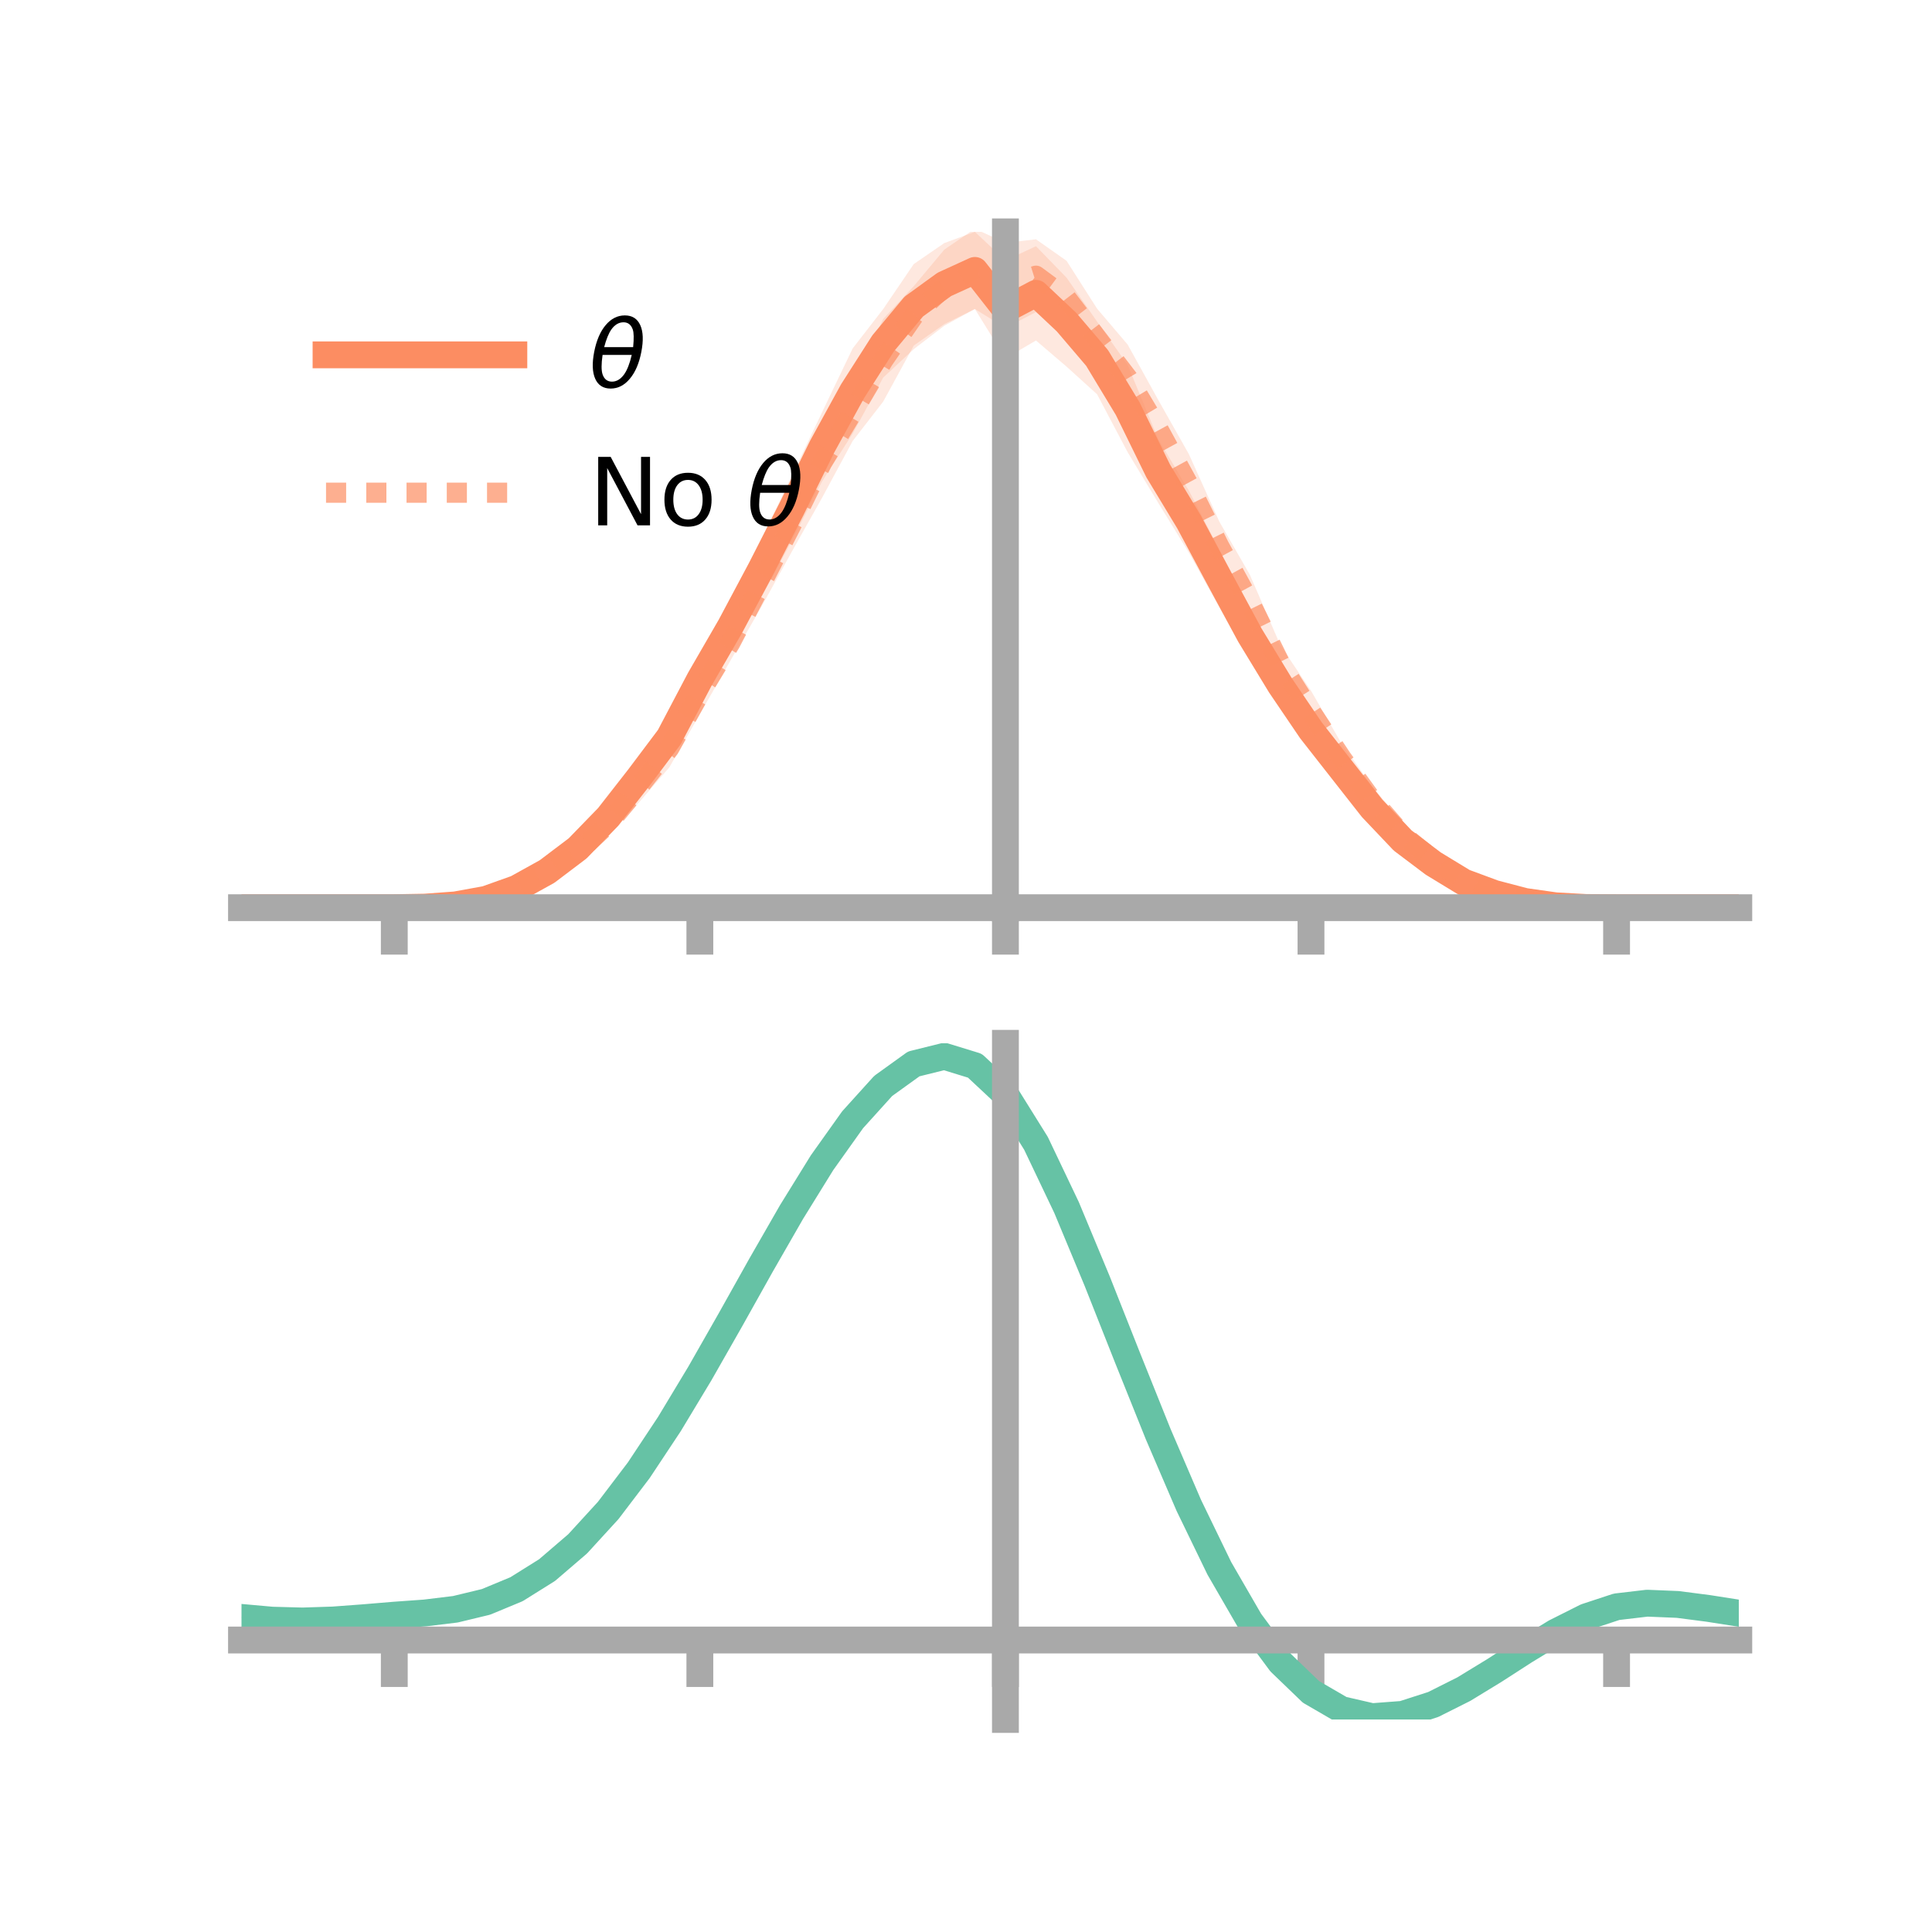 <?xml version="1.0" encoding="utf-8" standalone="no"?>
<!DOCTYPE svg PUBLIC "-//W3C//DTD SVG 1.1//EN"
  "http://www.w3.org/Graphics/SVG/1.1/DTD/svg11.dtd">
<!-- Created with matplotlib (https://matplotlib.org/) -->
<svg height="144pt" version="1.1" viewBox="0 0 144 144" width="144pt" xmlns="http://www.w3.org/2000/svg" xmlns:xlink="http://www.w3.org/1999/xlink">
 <defs>
  <style type="text/css">*{stroke-linecap:butt;stroke-linejoin:round;}</style>
 </defs>
 <g id="figure_1">
  <g id="patch_1">
   <path d="M 0 144 
L 144 144 
L 144 0 
L 0 0 
z
" style="fill:none;"/>
  </g>
  <g id="axes_1">
   <g id="patch_2">
    <path d="M 18 67.68 
L 129.6 67.68 
L 129.6 17.28 
L 18 17.28 
z
" style="fill:none;"/>
   </g>
   <g id="PolyCollection_1">
    <path clip-path="url(#p662cad2828)" d="M 18 67.653 
L 18 67.653 
L 20.278 67.653 
L 22.555 67.653 
L 24.833 67.653 
L 27.11 67.653 
L 29.388 67.652 
L 31.665 67.566 
L 33.943 67.324 
L 36.22 66.745 
L 38.498 65.832 
L 40.776 64.455 
L 43.053 62.47 
L 45.331 60.023 
L 47.608 56.813 
L 49.886 53.514 
L 52.163 49.153 
L 54.441 45.183 
L 56.718 40.266 
L 58.996 35.511 
L 61.273 30.726 
L 63.551 25.973 
L 65.829 23.032 
L 68.106 19.681 
L 70.384 18.116 
L 72.661 17.28 
L 74.939 19.412 
L 77.216 18.351 
L 79.494 20.695 
L 81.771 23.973 
L 84.049 27.199 
L 86.327 32.731 
L 88.604 36.557 
L 90.882 40.963 
L 93.159 45.484 
L 95.437 49.529 
L 97.714 52.957 
L 99.992 56.307 
L 102.269 59.154 
L 104.547 61.842 
L 106.824 63.705 
L 109.102 65.254 
L 111.38 66.17 
L 113.657 66.974 
L 115.935 67.395 
L 118.212 67.599 
L 120.49 67.653 
L 122.767 67.653 
L 125.045 67.653 
L 127.322 67.653 
L 129.6 67.653 
L 129.6 67.653 
L 129.6 67.653 
L 127.322 67.653 
L 125.045 67.653 
L 122.767 67.653 
L 120.49 67.653 
L 118.212 67.68 
L 115.935 67.63 
L 113.657 67.404 
L 111.38 67.017 
L 109.102 66.246 
L 106.824 65.021 
L 104.547 63.449 
L 102.269 61.336 
L 99.992 58.384 
L 97.714 55.92 
L 95.437 52.64 
L 93.159 49.194 
L 90.882 45.273 
L 88.604 41.18 
L 86.327 37.478 
L 84.049 33.704 
L 81.771 29.39 
L 79.494 27.325 
L 77.216 25.378 
L 74.939 26.713 
L 72.661 23.029 
L 70.384 24.278 
L 68.106 26.024 
L 65.829 28.141 
L 63.551 32.324 
L 61.273 35.877 
L 58.996 40.362 
L 56.718 44.548 
L 54.441 48.174 
L 52.163 52.084 
L 49.886 56.371 
L 47.608 59.133 
L 45.331 61.754 
L 43.053 63.998 
L 40.776 65.458 
L 38.498 66.609 
L 36.22 67.318 
L 33.943 67.568 
L 31.665 67.66 
L 29.388 67.653 
L 27.11 67.653 
L 24.833 67.653 
L 22.555 67.653 
L 20.278 67.653 
L 18 67.653 
z
" style="fill:#fc8d62;fill-opacity:0.2;"/>
   </g>
   <g id="PolyCollection_2">
    <path clip-path="url(#p662cad2828)" d="M 18 67.653 
L 18 67.653 
L 20.278 67.653 
L 22.555 67.653 
L 24.833 67.653 
L 27.11 67.653 
L 29.388 67.652 
L 31.665 67.573 
L 33.943 67.335 
L 36.22 66.755 
L 38.498 65.79 
L 40.776 64.425 
L 43.053 62.895 
L 45.331 60.592 
L 47.608 57.469 
L 49.886 54.344 
L 52.163 50.131 
L 54.441 46.588 
L 56.718 41.844 
L 58.996 37.08 
L 61.273 31.863 
L 63.551 28.541 
L 65.829 23.778 
L 68.106 21.332 
L 70.384 18.603 
L 72.661 17.048 
L 74.939 18.098 
L 77.216 17.836 
L 79.494 19.438 
L 81.771 23.006 
L 84.049 25.683 
L 86.327 29.805 
L 88.604 33.835 
L 90.882 38.879 
L 93.159 42.843 
L 95.437 48.106 
L 97.714 51.485 
L 99.992 55.414 
L 102.269 58.593 
L 104.547 61.357 
L 106.824 63.546 
L 109.102 65.163 
L 111.38 66.267 
L 113.657 66.958 
L 115.935 67.449 
L 118.212 67.629 
L 120.49 67.653 
L 122.767 67.653 
L 125.045 67.653 
L 127.322 67.653 
L 129.6 67.653 
L 129.6 67.653 
L 129.6 67.653 
L 127.322 67.653 
L 125.045 67.653 
L 122.767 67.653 
L 120.49 67.653 
L 118.212 67.672 
L 115.935 67.642 
L 113.657 67.391 
L 111.38 66.984 
L 109.102 65.997 
L 106.824 64.654 
L 104.547 63.138 
L 102.269 60.684 
L 99.992 57.59 
L 97.714 54.639 
L 95.437 50.882 
L 93.159 46.927 
L 90.882 42.574 
L 88.604 38.447 
L 86.327 34.142 
L 84.049 30.666 
L 81.771 27.408 
L 79.494 25.018 
L 77.216 23.261 
L 74.939 24.437 
L 72.661 23.032 
L 70.384 24.157 
L 68.106 25.757 
L 65.829 29.933 
L 63.551 32.872 
L 61.273 37.1 
L 58.996 41.157 
L 56.718 45.287 
L 54.441 49.24 
L 52.163 53.228 
L 49.886 57.197 
L 47.608 59.83 
L 45.331 62.178 
L 43.053 64.143 
L 40.776 65.624 
L 38.498 66.558 
L 36.22 67.367 
L 33.943 67.593 
L 31.665 67.67 
L 29.388 67.653 
L 27.11 67.653 
L 24.833 67.653 
L 22.555 67.653 
L 20.278 67.653 
L 18 67.653 
z
" style="fill:#fc8d62;fill-opacity:0.2;"/>
   </g>
   <g id="matplotlib.axis_1">
    <g id="xtick_1">
     <g id="line2d_1">
      <defs>
       <path d="M 0 0 
L 0 3.5 
" id="mca0c2cd8d3" style="stroke:#a9a9a9;stroke-width:2;"/>
      </defs>
      <g>
       <use style="fill:#a9a9a9;stroke:#a9a9a9;stroke-width:2;" x="29.388" xlink:href="#mca0c2cd8d3" y="67.653"/>
      </g>
     </g>
    </g>
    <g id="xtick_2">
     <g id="line2d_2">
      <g>
       <use style="fill:#a9a9a9;stroke:#a9a9a9;stroke-width:2;" x="52.163" xlink:href="#mca0c2cd8d3" y="67.653"/>
      </g>
     </g>
    </g>
    <g id="xtick_3">
     <g id="line2d_3">
      <g>
       <use style="fill:#a9a9a9;stroke:#a9a9a9;stroke-width:2;" x="74.939" xlink:href="#mca0c2cd8d3" y="67.653"/>
      </g>
     </g>
    </g>
    <g id="xtick_4">
     <g id="line2d_4">
      <g>
       <use style="fill:#a9a9a9;stroke:#a9a9a9;stroke-width:2;" x="97.714" xlink:href="#mca0c2cd8d3" y="67.653"/>
      </g>
     </g>
    </g>
    <g id="xtick_5">
     <g id="line2d_5">
      <g>
       <use style="fill:#a9a9a9;stroke:#a9a9a9;stroke-width:2;" x="120.49" xlink:href="#mca0c2cd8d3" y="67.653"/>
      </g>
     </g>
    </g>
   </g>
   <g id="matplotlib.axis_2"/>
   <g id="line2d_6">
    <path clip-path="url(#p662cad2828)" d="M 18 67.653 
L 20.278 67.653 
L 22.555 67.653 
L 24.833 67.653 
L 27.11 67.653 
L 29.388 67.653 
L 31.665 67.613 
L 33.943 67.446 
L 36.22 67.032 
L 38.498 66.22 
L 40.776 64.957 
L 43.053 63.234 
L 45.331 60.888 
L 47.608 57.973 
L 49.886 54.943 
L 52.163 50.619 
L 54.441 46.679 
L 56.718 42.407 
L 58.996 37.936 
L 61.273 33.301 
L 63.551 29.149 
L 65.829 25.586 
L 68.106 22.852 
L 70.384 21.197 
L 72.661 20.155 
L 74.939 23.062 
L 77.216 21.864 
L 79.494 24.01 
L 81.771 26.681 
L 84.049 30.452 
L 86.327 35.105 
L 88.604 38.868 
L 90.882 43.118 
L 93.159 47.339 
L 95.437 51.084 
L 97.714 54.438 
L 99.992 57.345 
L 102.269 60.245 
L 104.547 62.646 
L 106.824 64.363 
L 109.102 65.75 
L 111.38 66.593 
L 113.657 67.189 
L 115.935 67.512 
L 118.212 67.639 
L 120.49 67.653 
L 122.767 67.653 
L 125.045 67.653 
L 127.322 67.653 
L 129.6 67.653 
" style="fill:none;stroke:#fc8d62;stroke-linecap:square;stroke-width:2;"/>
   </g>
   <g id="line2d_7">
    <path clip-path="url(#p662cad2828)" d="M 18 67.653 
L 20.278 67.653 
L 22.555 67.653 
L 24.833 67.653 
L 27.11 67.653 
L 29.388 67.652 
L 31.665 67.621 
L 33.943 67.464 
L 36.22 67.061 
L 38.498 66.174 
L 40.776 65.025 
L 43.053 63.519 
L 45.331 61.385 
L 47.608 58.649 
L 49.886 55.771 
L 52.163 51.679 
L 54.441 47.914 
L 56.718 43.565 
L 58.996 39.118 
L 61.273 34.481 
L 63.551 30.706 
L 65.829 26.855 
L 68.106 23.545 
L 70.384 21.38 
L 72.661 20.04 
L 74.939 21.267 
L 77.216 20.548 
L 79.494 22.228 
L 81.771 25.207 
L 84.049 28.175 
L 86.327 31.974 
L 88.604 36.141 
L 90.882 40.727 
L 93.159 44.885 
L 95.437 49.494 
L 97.714 53.062 
L 99.992 56.502 
L 102.269 59.638 
L 104.547 62.248 
L 106.824 64.1 
L 109.102 65.58 
L 111.38 66.625 
L 113.657 67.174 
L 115.935 67.545 
L 118.212 67.65 
L 120.49 67.653 
L 122.767 67.653 
L 125.045 67.653 
L 127.322 67.653 
L 129.6 67.653 
" style="fill:none;stroke:#fc8d62;stroke-dasharray:1.5,1.5;stroke-dashoffset:0;stroke-opacity:0.7;stroke-width:1.5;"/>
   </g>
   <g id="patch_3">
    <path d="M 74.939 67.68 
L 74.939 17.28 
" style="fill:none;stroke:#a9a9a9;stroke-linecap:square;stroke-linejoin:miter;stroke-width:2;"/>
   </g>
   <g id="patch_4">
    <path d="M 129.6 67.68 
L 129.6 17.28 
" style="fill:none;"/>
   </g>
   <g id="patch_5">
    <path d="M 18 67.653 
L 129.6 67.653 
" style="fill:none;stroke:#a9a9a9;stroke-linecap:square;stroke-linejoin:miter;stroke-width:2;"/>
   </g>
   <g id="patch_6">
    <path d="M 18 17.28 
L 129.6 17.28 
" style="fill:none;"/>
   </g>
   <g id="legend_1">
    <g id="line2d_8">
     <path d="M 24.3 26.449 
L 38.3 26.449 
" style="fill:none;stroke:#fc8d62;stroke-linecap:square;stroke-width:2;"/>
    </g>
    <g id="line2d_9"/>
    <g id="text_1">
     <!-- $\theta$ -->
     <g transform="translate(43.9 28.899)scale(0.07 -0.07)">
      <defs>
       <path d="M 45.516 34.672 
L 14.453 34.672 
Q 12.359 20.062 14.5 13.875 
Q 17.188 6.25 24.469 6.25 
Q 31.781 6.25 37.359 13.922 
Q 42.234 20.656 45.516 34.672 
z
M 47.016 42.969 
Q 48.344 56.844 46.625 61.719 
Q 43.953 69.438 36.766 69.438 
Q 29.297 69.438 23.828 61.812 
Q 19.531 55.672 16.156 42.969 
z
M 38.188 76.766 
Q 49.906 76.766 54.594 66.406 
Q 59.281 56.109 55.719 37.844 
Q 52.203 19.625 43.453 9.281 
Q 34.766 -1.125 23.047 -1.125 
Q 11.281 -1.125 6.641 9.281 
Q 2 19.625 5.516 37.844 
Q 9.078 56.109 17.719 66.406 
Q 26.422 76.766 38.188 76.766 
z
" id="DejaVuSans-Oblique-952"/>
      </defs>
      <use transform="translate(0 0.234)" xlink:href="#DejaVuSans-Oblique-952"/>
     </g>
    </g>
    <g id="line2d_10">
     <path d="M 24.3 36.724 
L 38.3 36.724 
" style="fill:none;stroke:#fc8d62;stroke-dasharray:1.5,1.5;stroke-dashoffset:0;stroke-opacity:0.7;stroke-width:1.5;"/>
    </g>
    <g id="line2d_11"/>
    <g id="text_2">
     <!-- No $\theta$ -->
     <g transform="translate(43.9 39.174)scale(0.07 -0.07)">
      <defs>
       <path d="M 9.812 72.906 
L 23.094 72.906 
L 55.422 11.922 
L 55.422 72.906 
L 64.984 72.906 
L 64.984 0 
L 51.703 0 
L 19.391 60.984 
L 19.391 0 
L 9.812 0 
z
" id="DejaVuSans-78"/>
       <path d="M 30.609 48.391 
Q 23.391 48.391 19.188 42.75 
Q 14.984 37.109 14.984 27.297 
Q 14.984 17.484 19.156 11.844 
Q 23.344 6.203 30.609 6.203 
Q 37.797 6.203 41.984 11.859 
Q 46.188 17.531 46.188 27.297 
Q 46.188 37.016 41.984 42.703 
Q 37.797 48.391 30.609 48.391 
z
M 30.609 56 
Q 42.328 56 49.016 48.375 
Q 55.719 40.766 55.719 27.297 
Q 55.719 13.875 49.016 6.219 
Q 42.328 -1.422 30.609 -1.422 
Q 18.844 -1.422 12.172 6.219 
Q 5.516 13.875 5.516 27.297 
Q 5.516 40.766 12.172 48.375 
Q 18.844 56 30.609 56 
z
" id="DejaVuSans-111"/>
       <path id="DejaVuSans-32"/>
      </defs>
      <use transform="translate(0 0.234)" xlink:href="#DejaVuSans-78"/>
      <use transform="translate(74.805 0.234)" xlink:href="#DejaVuSans-111"/>
      <use transform="translate(135.986 0.234)" xlink:href="#DejaVuSans-32"/>
      <use transform="translate(167.773 0.234)" xlink:href="#DejaVuSans-Oblique-952"/>
     </g>
    </g>
   </g>
  </g>
  <g id="axes_2">
   <g id="patch_7">
    <path d="M 18 128.16 
L 129.6 128.16 
L 129.6 77.76 
L 18 77.76 
z
" style="fill:none;"/>
   </g>
   <g id="PolyCollection_3">
    <path clip-path="url(#p82f6f14a7d)" d="M 18 120.592 
L 18 120.514 
L 20.278 120.727 
L 22.555 120.789 
L 24.833 120.707 
L 27.11 120.529 
L 29.388 120.332 
L 31.665 120.163 
L 33.943 119.882 
L 36.22 119.327 
L 38.498 118.371 
L 40.776 116.922 
L 43.053 114.929 
L 45.331 112.383 
L 47.608 109.316 
L 49.886 105.797 
L 52.163 101.924 
L 54.441 97.828 
L 56.718 93.664 
L 58.996 89.605 
L 61.273 85.843 
L 63.551 82.575 
L 65.829 80.004 
L 68.106 78.334 
L 70.384 77.76 
L 72.661 78.472 
L 74.939 80.638 
L 77.216 84.347 
L 79.494 89.202 
L 81.771 94.759 
L 84.049 100.601 
L 86.327 106.368 
L 88.604 111.757 
L 90.882 116.535 
L 93.159 120.537 
L 95.437 123.663 
L 97.714 125.879 
L 99.992 127.213 
L 102.269 127.74 
L 104.547 127.573 
L 106.824 126.851 
L 109.102 125.726 
L 111.38 124.361 
L 113.657 122.918 
L 115.935 121.555 
L 118.212 120.426 
L 120.49 119.679 
L 122.767 119.413 
L 125.045 119.512 
L 127.322 119.816 
L 129.6 120.186 
L 129.6 120.29 
L 129.6 120.29 
L 127.322 119.945 
L 125.045 119.66 
L 122.767 119.572 
L 120.49 119.841 
L 118.212 120.597 
L 115.935 121.755 
L 113.657 123.164 
L 111.38 124.66 
L 109.102 126.073 
L 106.824 127.236 
L 104.547 127.982 
L 102.269 128.16 
L 99.992 127.642 
L 97.714 126.329 
L 95.437 124.162 
L 93.159 121.126 
L 90.882 117.254 
L 88.604 112.635 
L 86.327 107.425 
L 84.049 101.844 
L 81.771 96.184 
L 79.494 90.796 
L 77.216 86.086 
L 74.939 82.488 
L 72.661 80.392 
L 70.384 79.707 
L 68.106 80.262 
L 65.829 81.871 
L 63.551 84.34 
L 61.273 87.473 
L 58.996 91.072 
L 56.718 94.948 
L 54.441 98.919 
L 52.163 102.82 
L 49.886 106.506 
L 47.608 109.857 
L 45.331 112.78 
L 43.053 115.213 
L 40.776 117.128 
L 38.498 118.532 
L 36.22 119.466 
L 33.943 120.008 
L 31.665 120.28 
L 29.388 120.439 
L 27.11 120.621 
L 24.833 120.78 
L 22.555 120.847 
L 20.278 120.786 
L 18 120.592 
z
" style="fill:#66c2a5;fill-opacity:0.2;"/>
   </g>
   <g id="matplotlib.axis_3">
    <g id="xtick_6">
     <g id="line2d_12">
      <g>
       <use style="fill:#a9a9a9;stroke:#a9a9a9;stroke-width:2;" x="29.388" xlink:href="#mca0c2cd8d3" y="122.238"/>
      </g>
     </g>
    </g>
    <g id="xtick_7">
     <g id="line2d_13">
      <g>
       <use style="fill:#a9a9a9;stroke:#a9a9a9;stroke-width:2;" x="52.163" xlink:href="#mca0c2cd8d3" y="122.238"/>
      </g>
     </g>
    </g>
    <g id="xtick_8">
     <g id="line2d_14">
      <g>
       <use style="fill:#a9a9a9;stroke:#a9a9a9;stroke-width:2;" x="74.939" xlink:href="#mca0c2cd8d3" y="122.238"/>
      </g>
     </g>
    </g>
    <g id="xtick_9">
     <g id="line2d_15">
      <g>
       <use style="fill:#a9a9a9;stroke:#a9a9a9;stroke-width:2;" x="97.714" xlink:href="#mca0c2cd8d3" y="122.238"/>
      </g>
     </g>
    </g>
    <g id="xtick_10">
     <g id="line2d_16">
      <g>
       <use style="fill:#a9a9a9;stroke:#a9a9a9;stroke-width:2;" x="120.49" xlink:href="#mca0c2cd8d3" y="122.238"/>
      </g>
     </g>
    </g>
   </g>
   <g id="matplotlib.axis_4"/>
   <g id="line2d_17">
    <path clip-path="url(#p82f6f14a7d)" d="M 18 120.553 
L 20.278 120.757 
L 22.555 120.818 
L 24.833 120.744 
L 27.11 120.575 
L 29.388 120.385 
L 31.665 120.222 
L 33.943 119.945 
L 36.22 119.396 
L 38.498 118.451 
L 40.776 117.025 
L 43.053 115.071 
L 45.331 112.582 
L 47.608 109.587 
L 49.886 106.151 
L 52.163 102.372 
L 54.441 98.374 
L 56.718 94.306 
L 58.996 90.339 
L 61.273 86.658 
L 63.551 83.458 
L 65.829 80.938 
L 68.106 79.298 
L 70.384 78.733 
L 72.661 79.432 
L 74.939 81.563 
L 77.216 85.216 
L 79.494 89.999 
L 81.771 95.471 
L 84.049 101.223 
L 86.327 106.896 
L 88.604 112.196 
L 90.882 116.895 
L 93.159 120.831 
L 95.437 123.912 
L 97.714 126.104 
L 99.992 127.427 
L 102.269 127.95 
L 104.547 127.777 
L 106.824 127.043 
L 109.102 125.9 
L 111.38 124.51 
L 113.657 123.041 
L 115.935 121.655 
L 118.212 120.511 
L 120.49 119.76 
L 122.767 119.492 
L 125.045 119.586 
L 127.322 119.881 
L 129.6 120.238 
" style="fill:none;stroke:#66c2a5;stroke-linecap:square;stroke-width:2;"/>
   </g>
   <g id="patch_8">
    <path d="M 74.939 128.16 
L 74.939 77.76 
" style="fill:none;stroke:#a9a9a9;stroke-linecap:square;stroke-linejoin:miter;stroke-width:2;"/>
   </g>
   <g id="patch_9">
    <path d="M 129.6 128.16 
L 129.6 77.76 
" style="fill:none;"/>
   </g>
   <g id="patch_10">
    <path d="M 18 122.238 
L 129.6 122.238 
" style="fill:none;stroke:#a9a9a9;stroke-linecap:square;stroke-linejoin:miter;stroke-width:2;"/>
   </g>
   <g id="patch_11">
    <path d="M 18 77.76 
L 129.6 77.76 
" style="fill:none;"/>
   </g>
  </g>
 </g>
 <defs>
  <clipPath id="p662cad2828">
   <rect height="50.4" width="111.6" x="18" y="17.28"/>
  </clipPath>
  <clipPath id="p82f6f14a7d">
   <rect height="50.4" width="111.6" x="18" y="77.76"/>
  </clipPath>
 </defs>
</svg>
